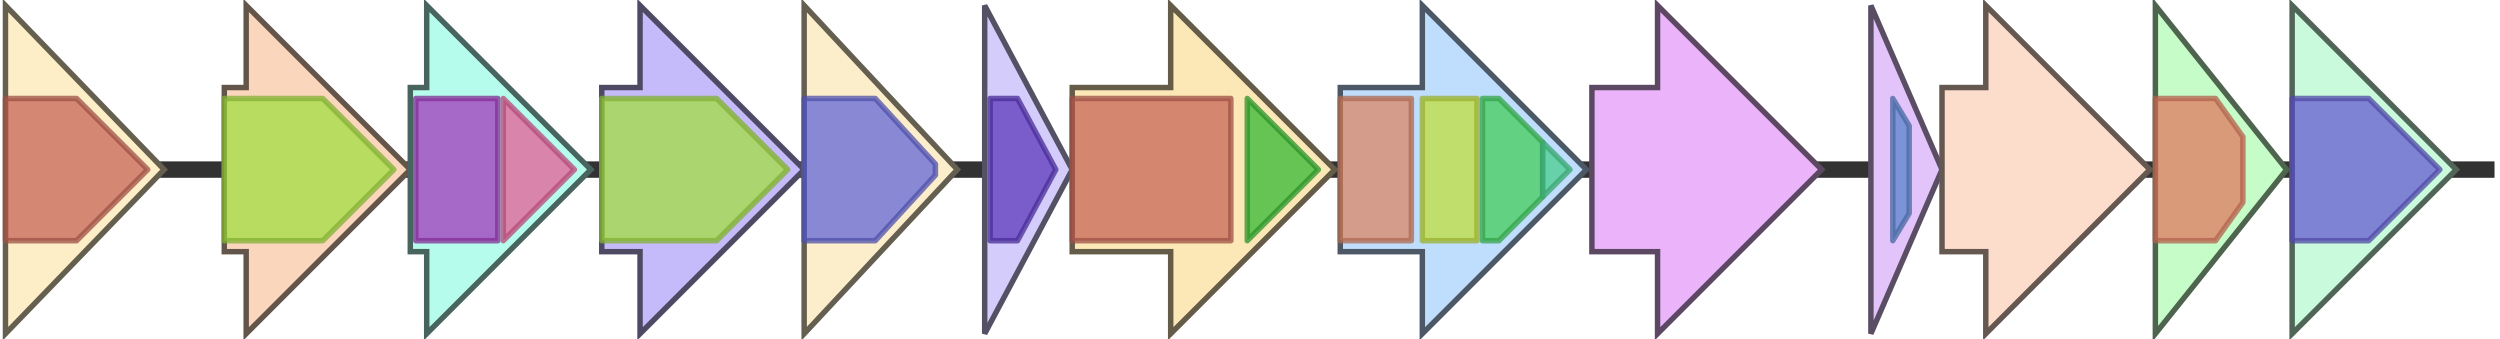 <svg version="1.1" baseProfile="full" xmlns="http://www.w3.org/2000/svg" width="457" height="62">
	<line x1="1" y1="31" x2="456" y2="31" style="stroke:rgb(50,50,50); stroke-width:3 "/>
	<g>
		<title>wbiO</title>
		<polygon class="wbiO" points="342,16 342,16 342,1 355,31 342,61 342,46 342,46" fill="rgb(226,196,251)" fill-opacity="1.0" stroke="rgb(90,78,100)" stroke-width="1" />
		<g>
			<title>PF00132</title>
			<polygon class="PF00132" points="346,18 346,18 349,23 349,39 346,44 346,44" stroke-linejoin="round" width="3" height="26" fill="rgb(89,131,202)" stroke="rgb(71,104,161)" stroke-width="1" opacity="0.75" />
		</g>
	</g>
	<g>
		<title>wzy</title>
		<polygon class="wzy" points="355,16 363,16 363,1 393,31 363,61 363,46 355,46" fill="rgb(252,220,203)" fill-opacity="1.0" stroke="rgb(100,88,81)" stroke-width="1" />
	</g>
	<g>
		<title>wbiP</title>
		<polygon class="wbiP" points="394,16 394,16 394,1 418,31 394,61 394,46 394,46" fill="rgb(197,252,199)" fill-opacity="1.0" stroke="rgb(78,100,79)" stroke-width="1" />
		<g>
			<title>PF00535</title>
			<polygon class="PF00535" points="394,18 405,18 410,25 410,37 405,44 394,44" stroke-linejoin="round" width="16" height="26" fill="rgb(224,122,96)" stroke="rgb(179,97,76)" stroke-width="1" opacity="0.75" />
		</g>
	</g>
	<g>
		<title>wbiQ</title>
		<polygon class="wbiQ" points="419,16 419,16 419,1 449,31 419,61 419,46 419,46" fill="rgb(200,250,219)" fill-opacity="1.0" stroke="rgb(80,100,87)" stroke-width="1" />
		<g>
			<title>PF01531</title>
			<polygon class="PF01531" points="419,18 433,18 446,31 433,44 419,44" stroke-linejoin="round" width="29" height="26" fill="rgb(101,92,208)" stroke="rgb(80,73,166)" stroke-width="1" opacity="0.75" />
		</g>
	</g>
	<g>
		<title>galF</title>
		<polygon class="galF" points="1,16 1,16 1,1 30,31 1,61 1,46 1,46" fill="rgb(253,238,199)" fill-opacity="1.0" stroke="rgb(101,95,79)" stroke-width="1" />
		<g>
			<title>PF00483</title>
			<polygon class="PF00483" points="1,18 14,18 27,31 14,44 1,44" stroke-linejoin="round" width="27" height="26" fill="rgb(198,101,87)" stroke="rgb(158,80,69)" stroke-width="1" opacity="0.75" />
		</g>
	</g>
	<g>
		<title>galE</title>
		<polygon class="galE" points="41,16 45,16 45,1 75,31 45,61 45,46 41,46" fill="rgb(250,214,189)" fill-opacity="1.0" stroke="rgb(100,85,75)" stroke-width="1" />
		<g>
			<title>PF16363</title>
			<polygon class="PF16363" points="41,18 59,18 72,31 59,44 41,44" stroke-linejoin="round" width="32" height="26" fill="rgb(162,221,65)" stroke="rgb(129,176,51)" stroke-width="1" opacity="0.75" />
		</g>
	</g>
	<g>
		<title>wbiN</title>
		<polygon class="wbiN" points="75,16 78,16 78,1 108,31 78,61 78,46 75,46" fill="rgb(181,252,236)" fill-opacity="1.0" stroke="rgb(72,100,94)" stroke-width="1" />
		<g>
			<title>PF13439</title>
			<rect class="PF13439" x="76" y="18" stroke-linejoin="round" width="15" height="26" fill="rgb(162,57,186)" stroke="rgb(129,45,148)" stroke-width="1" opacity="0.75" />
		</g>
		<g>
			<title>PF00534</title>
			<polygon class="PF00534" points="92,18 92,18 105,31 92,44 92,44" stroke-linejoin="round" width="15" height="26" fill="rgb(228,92,150)" stroke="rgb(182,73,119)" stroke-width="1" opacity="0.75" />
		</g>
	</g>
	<g>
		<title>gmd</title>
		<polygon class="gmd" points="110,16 117,16 117,1 147,31 117,61 117,46 110,46" fill="rgb(197,187,251)" fill-opacity="1.0" stroke="rgb(78,74,100)" stroke-width="1" />
		<g>
			<title>PF16363</title>
			<polygon class="PF16363" points="110,18 131,18 144,31 144,31 131,44 110,44" stroke-linejoin="round" width="34" height="26" fill="rgb(162,221,65)" stroke="rgb(129,176,51)" stroke-width="1" opacity="0.75" />
		</g>
	</g>
	<g>
		<title>fcl</title>
		<polygon class="fcl" points="147,16 147,16 147,1 175,31 147,61 147,46 147,46" fill="rgb(253,238,203)" fill-opacity="1.0" stroke="rgb(101,95,81)" stroke-width="1" />
		<g>
			<title>PF01370</title>
			<polygon class="PF01370" points="147,18 160,18 171,30 171,32 160,44 147,44" stroke-linejoin="round" width="24" height="26" fill="rgb(98,102,214)" stroke="rgb(78,81,171)" stroke-width="1" opacity="0.75" />
		</g>
	</g>
	<g>
		<title>gmm</title>
		<polygon class="gmm" points="180,16 180,16 180,1 196,31 180,61 180,46 180,46" fill="rgb(212,204,250)" fill-opacity="1.0" stroke="rgb(84,81,100)" stroke-width="1" />
		<g>
			<title>PF00293</title>
			<polygon class="PF00293" points="181,18 186,18 193,31 186,44 181,44" stroke-linejoin="round" width="13" height="26" fill="rgb(92,56,187)" stroke="rgb(73,44,149)" stroke-width="1" opacity="0.75" />
		</g>
	</g>
	<g>
		<title>manC</title>
		<polygon class="manC" points="196,16 214,16 214,1 244,31 214,61 214,46 196,46" fill="rgb(252,232,183)" fill-opacity="1.0" stroke="rgb(100,92,73)" stroke-width="1" />
		<g>
			<title>PF00483</title>
			<rect class="PF00483" x="196" y="18" stroke-linejoin="round" width="29" height="26" fill="rgb(198,101,87)" stroke="rgb(158,80,69)" stroke-width="1" opacity="0.75" />
		</g>
		<g>
			<title>PF01050</title>
			<polygon class="PF01050" points="228,18 228,18 241,31 228,44 228,44" stroke-linejoin="round" width="15" height="26" fill="rgb(53,184,51)" stroke="rgb(42,147,40)" stroke-width="1" opacity="0.75" />
		</g>
	</g>
	<g>
		<title>manB</title>
		<polygon class="manB" points="245,16 260,16 260,1 290,31 260,61 260,46 245,46" fill="rgb(191,222,253)" fill-opacity="1.0" stroke="rgb(76,88,101)" stroke-width="1" />
		<g>
			<title>PF02878</title>
			<rect class="PF02878" x="245" y="18" stroke-linejoin="round" width="13" height="26" fill="rgb(217,133,102)" stroke="rgb(173,106,81)" stroke-width="1" opacity="0.75" />
		</g>
		<g>
			<title>PF02879</title>
			<rect class="PF02879" x="260" y="18" stroke-linejoin="round" width="10" height="26" fill="rgb(192,221,60)" stroke="rgb(153,176,48)" stroke-width="1" opacity="0.75" />
		</g>
		<g>
			<title>PF02880</title>
			<polygon class="PF02880" points="271,18 274,18 282,26 282,36 274,44 271,44" stroke-linejoin="round" width="11" height="26" fill="rgb(67,204,90)" stroke="rgb(53,163,72)" stroke-width="1" opacity="0.75" />
		</g>
		<g>
			<title>PF00408</title>
			<polygon class="PF00408" points="282,26 287,31 282,36" stroke-linejoin="round" width="7" height="26" fill="rgb(74,205,143)" stroke="rgb(59,164,114)" stroke-width="1" opacity="0.75" />
		</g>
	</g>
	<g>
		<title>wzx</title>
		<polygon class="wzx" points="291,16 303,16 303,1 333,31 303,61 303,46 291,46" fill="rgb(235,180,250)" fill-opacity="1.0" stroke="rgb(93,72,100)" stroke-width="1" />
	</g>
</svg>
